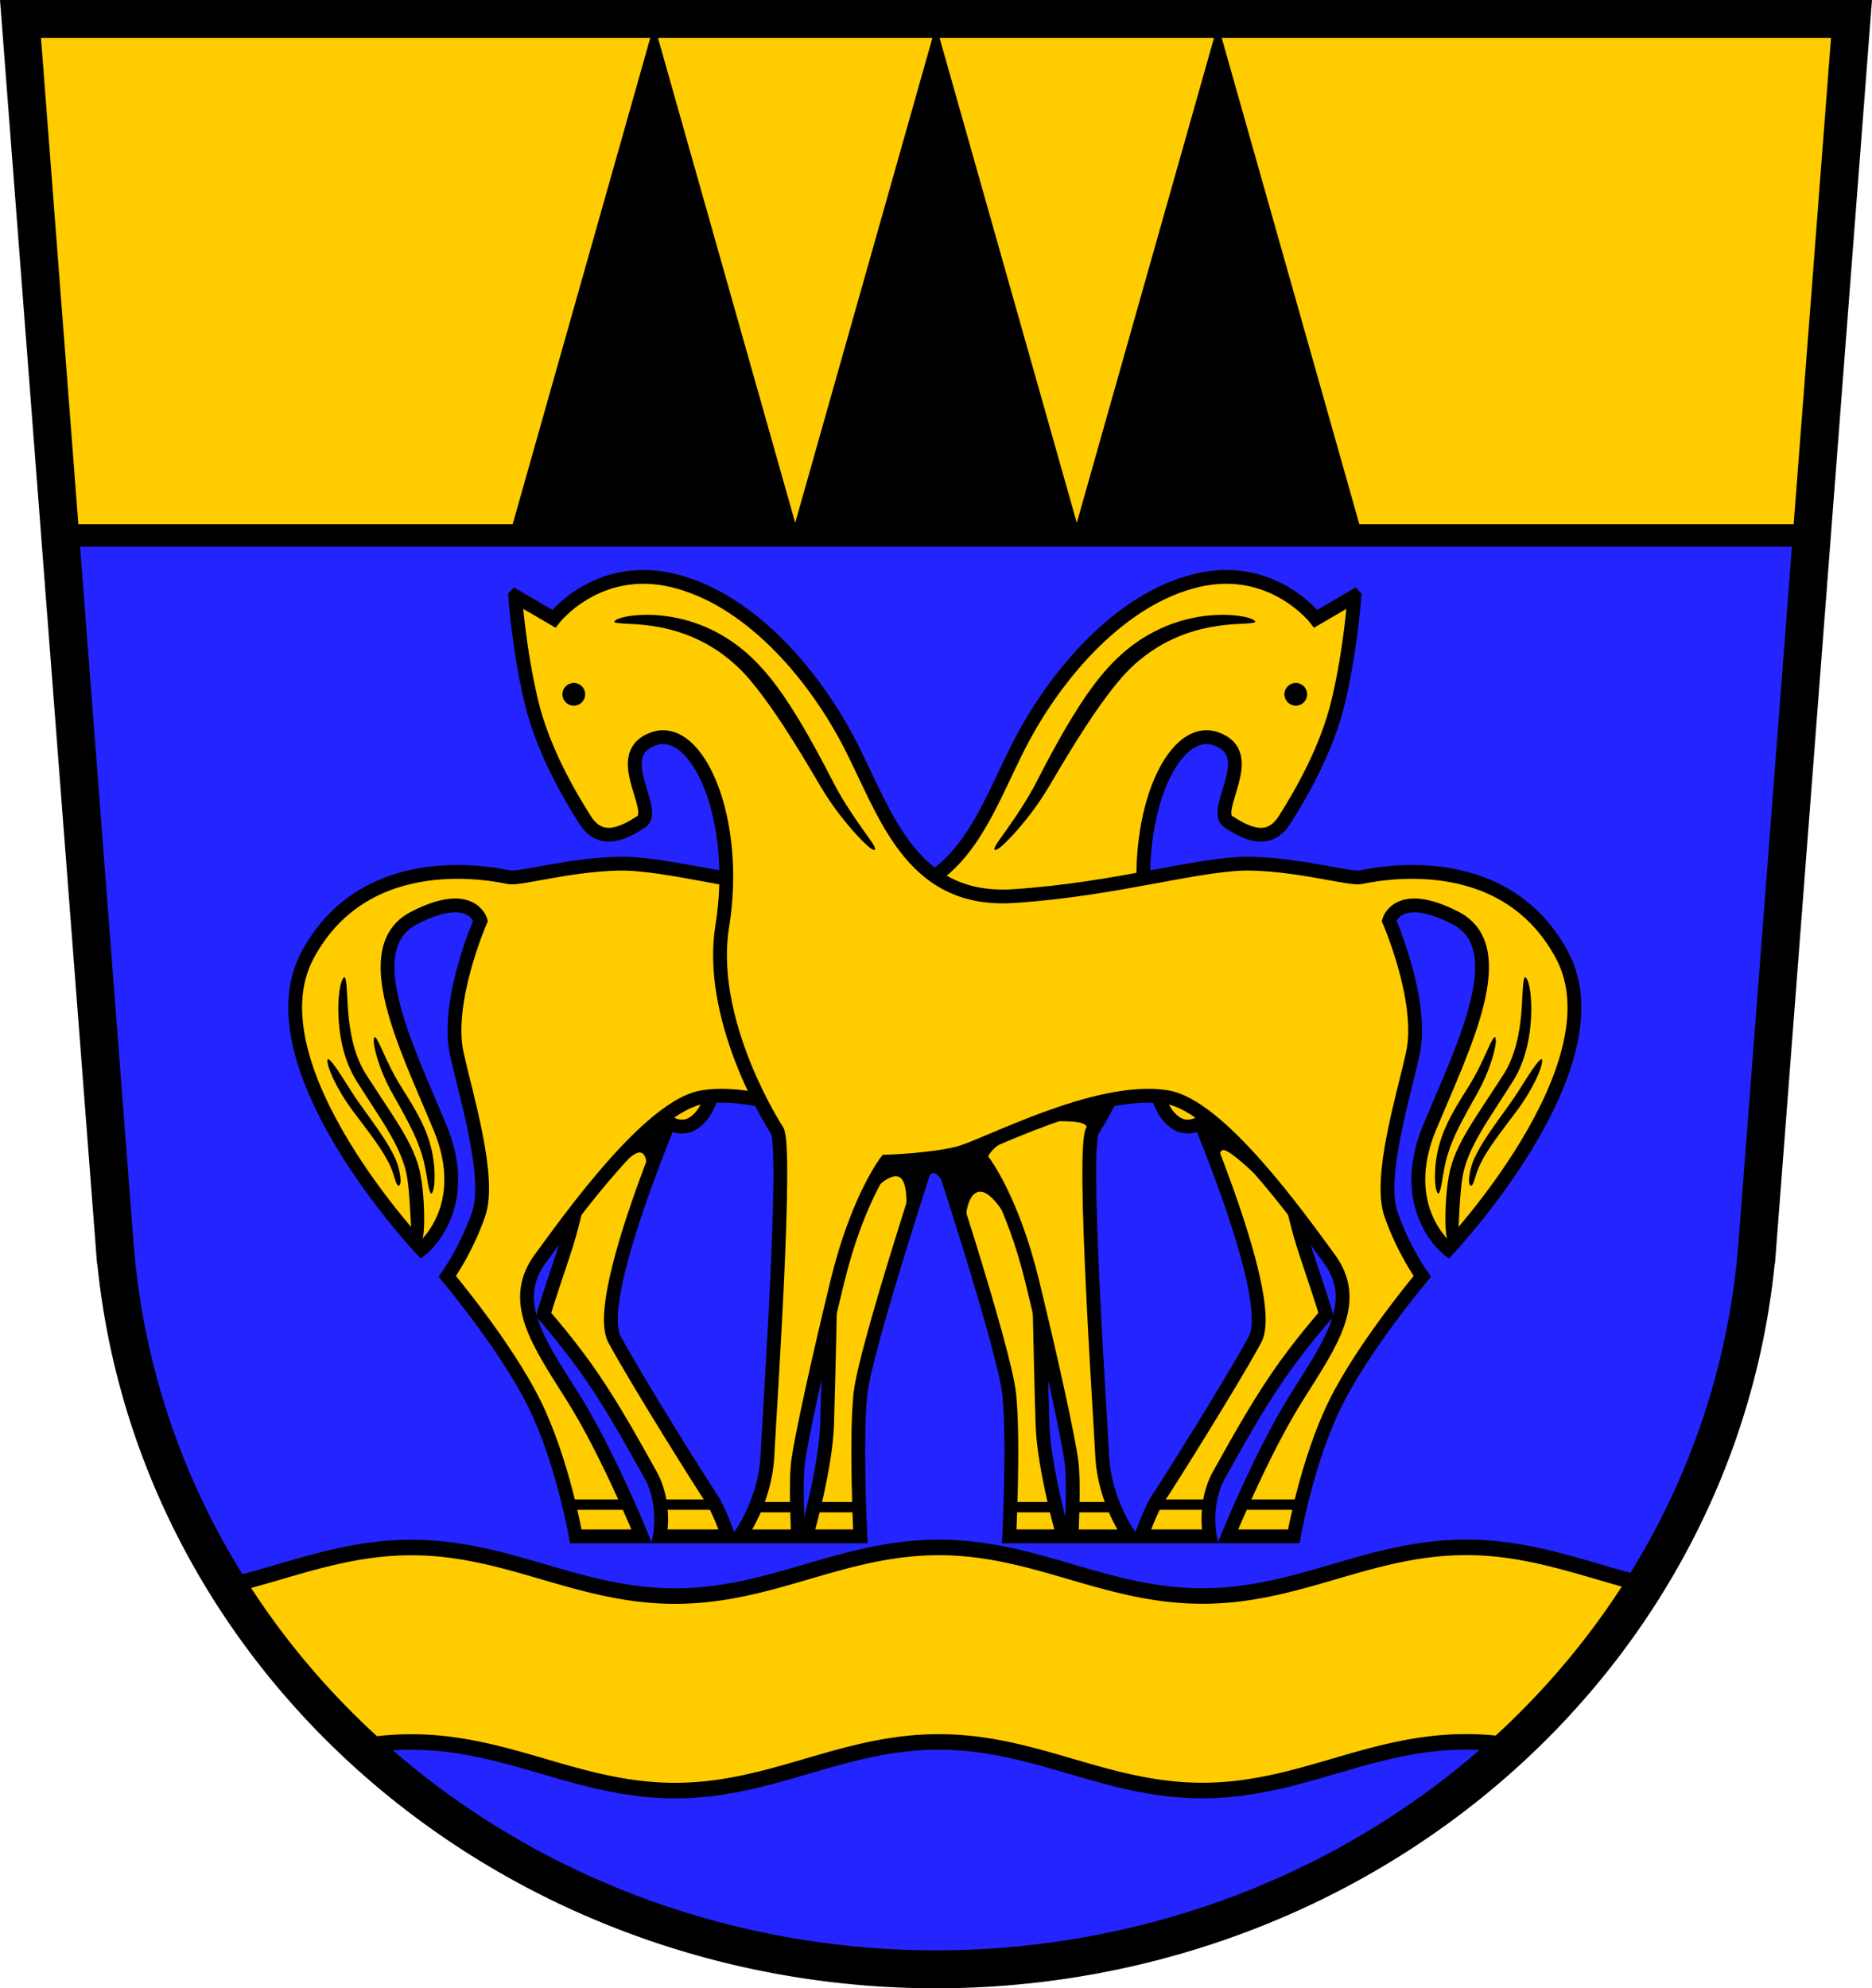 <?xml version="1.0" encoding="UTF-8" standalone="no"?>
<!-- Created with Inkscape (http://www.inkscape.org/) -->

<svg
   width="108.472mm"
   height="115.214mm"
   viewBox="0 0 108.472 115.214"
   version="1.1"
   id="svg5"
   inkscape:version="1.2.2 (732a01da63, 2022-12-09)"
   sodipodi:docname="DEU Hilgermissen COA.svg"
   xmlns:inkscape="http://www.inkscape.org/namespaces/inkscape"
   xmlns:sodipodi="http://sodipodi.sourceforge.net/DTD/sodipodi-0.dtd"
   xmlns="http://www.w3.org/2000/svg"
   xmlns:svg="http://www.w3.org/2000/svg">
  <sodipodi:namedview
     id="namedview7"
     pagecolor="#9e9e9e"
     bordercolor="#666666"
     borderopacity="1.0"
     inkscape:showpageshadow="2"
     inkscape:pageopacity="0"
     inkscape:pagecheckerboard="0"
     inkscape:deskcolor="#8c8c8c"
     inkscape:document-units="mm"
     showgrid="false"
     inkscape:zoom="1.229241"
     inkscape:cx="205.41131"
     inkscape:cy="218.42747"
     inkscape:current-layer="layer1" />
  <defs
     id="defs2">
    <inkscape:path-effect
       effect="powerstroke"
       id="path-effect1548"
       is_visible="true"
       lpeversion="1"
       offset_points="0.304,0.247 | 1.145,0.495 | 2.704,0.175"
       not_jump="false"
       sort_points="true"
       interpolator_type="CentripetalCatmullRom"
       interpolator_beta="0.2"
       start_linecap_type="zerowidth"
       linejoin_type="round"
       miter_limit="4"
       scale_width="1"
       end_linecap_type="zerowidth" />
    <inkscape:path-effect
       effect="powerstroke"
       id="path-effect1552"
       is_visible="true"
       lpeversion="1"
       offset_points="0.349,0.241 | 1.341,0.346 | 2.722,0.319"
       not_jump="false"
       sort_points="true"
       interpolator_type="CentripetalCatmullRom"
       interpolator_beta="0.2"
       start_linecap_type="zerowidth"
       linejoin_type="round"
       miter_limit="4"
       scale_width="1"
       end_linecap_type="zerowidth" />
    <inkscape:path-effect
       effect="powerstroke"
       id="path-effect1556"
       is_visible="true"
       lpeversion="1"
       offset_points="0.546,0.251 | 1.398,0.262 | 2.663,0.135"
       not_jump="false"
       sort_points="true"
       interpolator_type="CentripetalCatmullRom"
       interpolator_beta="0.2"
       start_linecap_type="zerowidth"
       linejoin_type="round"
       miter_limit="4"
       scale_width="1"
       end_linecap_type="zerowidth" />
    <inkscape:path-effect
       effect="powerstroke"
       id="path-effect1560"
       is_visible="true"
       lpeversion="1"
       offset_points="0.449,0.199 | 1.404,0.349 | 2.524,0.199"
       not_jump="false"
       sort_points="true"
       interpolator_type="CentripetalCatmullRom"
       interpolator_beta="0.2"
       start_linecap_type="zerowidth"
       linejoin_type="round"
       miter_limit="4"
       scale_width="1"
       end_linecap_type="zerowidth" />
    <inkscape:path-effect
       effect="powerstroke"
       id="path-effect1399"
       is_visible="true"
       lpeversion="1"
       offset_points="0.304,0.247 | 1.145,0.495 | 2.704,0.175"
       not_jump="false"
       sort_points="true"
       interpolator_type="CentripetalCatmullRom"
       interpolator_beta="0.2"
       start_linecap_type="zerowidth"
       linejoin_type="round"
       miter_limit="4"
       scale_width="1"
       end_linecap_type="zerowidth" />
    <inkscape:path-effect
       effect="powerstroke"
       id="path-effect1414"
       is_visible="true"
       lpeversion="1"
       offset_points="0.349,0.241 | 1.341,0.346 | 2.722,0.319"
       not_jump="false"
       sort_points="true"
       interpolator_type="CentripetalCatmullRom"
       interpolator_beta="0.2"
       start_linecap_type="zerowidth"
       linejoin_type="round"
       miter_limit="4"
       scale_width="1"
       end_linecap_type="zerowidth" />
    <inkscape:path-effect
       effect="powerstroke"
       id="path-effect1418"
       is_visible="true"
       lpeversion="1"
       offset_points="0.546,0.251 | 1.398,0.262 | 2.663,0.135"
       not_jump="false"
       sort_points="true"
       interpolator_type="CentripetalCatmullRom"
       interpolator_beta="0.2"
       start_linecap_type="zerowidth"
       linejoin_type="round"
       miter_limit="4"
       scale_width="1"
       end_linecap_type="zerowidth" />
    <inkscape:path-effect
       effect="powerstroke"
       id="path-effect1422"
       is_visible="true"
       lpeversion="1"
       offset_points="0.449,0.199 | 1.404,0.349 | 2.524,0.199"
       not_jump="false"
       sort_points="true"
       interpolator_type="CentripetalCatmullRom"
       interpolator_beta="0.2"
       start_linecap_type="zerowidth"
       linejoin_type="round"
       miter_limit="4"
       scale_width="1"
       end_linecap_type="zerowidth" />
  </defs>
  <g
     inkscape:label="Ebene 1"
     inkscape:groupmode="layer"
     id="layer1"
     transform="translate(-559.9,-92.151)">
    <g
       id="g945"
       transform="translate(524.592,-4.19)">
      <path
         id="path1720"
         style="fill:#2424ff;fill-opacity:1;stroke:none;stroke-width:2.2;stroke-dasharray:none"
         d="m 36.496,97.442 5.454,71.031 h 0.004 a 47.72,45.272 0 0 0 47.59,41.983 47.72,45.272 0 0 0 47.59,-41.983 h 0.004 l 5.454,-71.031 H 89.544 Z" />
      <path
         id="path845"
         style="fill:#ffcc00;fill-opacity:1;stroke:#000000;stroke-width:0.9;stroke-dasharray:none"
         d="m 120.258,186.005 c -5.624,7.8e-4 -9.653,2.818 -15.277,2.819 -5.624,8.9e-4 -9.656,-2.815 -15.28,-2.814 -5.624,7.8e-4 -9.653,2.818 -15.277,2.818 -5.624,7.8e-4 -9.656,-2.815 -15.28,-2.814 -3.968,5.5e-4 -7.144,1.401 -10.645,2.227 a 47.72,45.272 0 0 0 7.696,9.294 c 0.943,-0.155 1.919,-0.25 2.949,-0.251 5.624,-8.3e-4 9.656,2.815 15.28,2.814 5.624,-8.3e-4 9.653,-2.818 15.277,-2.818 5.624,-8.3e-4 9.656,2.815 15.28,2.814 5.624,-8.2e-4 9.653,-2.818 15.277,-2.819 0.936,-1.3e-4 1.824,0.083 2.687,0.212 a 47.72,45.272 0 0 0 7.685,-9.321 c -3.395,-0.832 -6.507,-2.161 -10.372,-2.161 z" />
      <path
         id="rect3187"
         style="fill:#ffcc00;fill-opacity:1;stroke:none;stroke-width:1.3;stroke-dasharray:none"
         d="M 36.496,97.442 38.794,127.37 H 140.294 l 2.298,-29.928 H 89.544 Z" />
      <path
         id="path4490"
         style="fill:#000000;fill-opacity:1;stroke:#000000;stroke-width:0.4;stroke-dasharray:none"
         d="m 89.534,98.498 v 0.074 l -8.164,28.853 h 8.164 0.02 8.164 l -8.164,-28.853 v -0.074 l -0.01,0.037 z"
         sodipodi:nodetypes="cccccccccc" />
      <path
         id="path4495"
         style="fill:#000000;fill-opacity:1;stroke:#000000;stroke-width:0.4;stroke-dasharray:none"
         d="m 105.867,98.443 v 0.074 L 97.703,127.37 h 8.164 0.02 8.164 l -8.164,-28.853 v -0.074 l -0.01,0.037 z"
         sodipodi:nodetypes="cccccccccc" />
      <path
         id="path4497"
         style="fill:#000000;fill-opacity:1;stroke:#000000;stroke-width:0.4;stroke-dasharray:none"
         d="m 73.221,98.443 v 0.074 L 81.385,127.37 h -8.164 -0.02 -8.164 l 8.164,-28.853 v -0.074 l 0.01,0.037 z"
         sodipodi:nodetypes="cccccccccc"
         inkscape:transform-center-x="16.333345"
         inkscape:transform-center-y="19.983724" />
      <path
         id="path4501"
         style="fill:none;fill-opacity:1;stroke:#000000;stroke-width:2.2;stroke-dasharray:none"
         d="m 36.496,97.442 5.454,71.031 h 0.004 a 47.72,45.272 0 0 0 47.59,41.983 47.72,45.272 0 0 0 47.59,-41.983 h 0.004 l 5.454,-71.031 H 89.544 Z" />
      <path
         style="fill:none;fill-opacity:1;stroke:#000000;stroke-width:1.3;stroke-dasharray:none"
         d="M 38.794,127.37 H 140.294"
         id="path4557" />
      <g
         id="g1664"
         transform="translate(-188.911,-0.341)">
        <g
           id="g1544"
           transform="matrix(-1,0,0,1,556.771,0)">
          <path
             style="fill:#ffcc00;fill-opacity:1;stroke:#000000;stroke-width:0.8"
             d="m 278.555,162.068 c 0,0 -4.208,12.703 -4.483,15.416 -0.275,2.714 0,8.222 0,8.222 h -3.134 c 0,0 1.128,-3.935 1.207,-6.491 0.079,-2.556 0.161,-6.473 0.161,-6.473 l 0.035,-9.1 2.871,-1.612 z"
             id="path1516"
             sodipodi:nodetypes="csccscccc" />
          <path
             style="fill:#ffcc00;fill-opacity:1;stroke:#000000;stroke-width:0.8"
             d="m 292.547,158.787 c 0,0 5.784,12.959 4.394,15.517 -1.39,2.558 -5.171,8.568 -5.604,9.197 -0.433,0.629 -0.992,2.205 -0.992,2.205 h 3.977 c 0,0 -0.385,-1.919 0.533,-3.56 0.918,-1.641 2.058,-3.726 3.365,-5.645 1.307,-1.919 2.836,-3.643 2.836,-3.643 0,0 -0.056,-0.278 -1.112,-3.42 -1.057,-3.142 -1.196,-5.478 -1.196,-5.478 z"
             id="path1518"
             sodipodi:nodetypes="cssccsscscc" />
          <path
             style="fill:#ffcc00;fill-opacity:1;stroke:#000000;stroke-width:0.8"
             d="m 291.199,159.649 c 0,0 0.229,1.603 1.258,2.163 1.247,0.679 2.458,-1.16 2.458,-1.16 l -2.202,-1.573 z"
             id="path1520"
             sodipodi:nodetypes="csccc" />
          <g
             id="g1534">
            <path
               style="fill:#ffcc00;fill-opacity:1;stroke:#000000;stroke-width:0.8"
               d="m 254.073,131.229 2.239,1.307 c 0,0 2.503,-3.254 6.869,-2.225 4.366,1.029 8.065,5.284 10.178,9.288 2.113,4.004 3.504,9.399 9.566,9.01 6.062,-0.389 10.929,-1.958 13.839,-1.879 2.91,0.079 5.663,0.905 6.292,0.787 0.629,-0.118 8.259,-1.888 11.68,4.523 3.421,6.41 -6.607,17.029 -6.607,17.029 0,0 -3.028,-2.36 -1.062,-7.079 1.966,-4.719 4.837,-10.382 1.494,-12.113 -3.343,-1.73 -3.854,0.157 -3.854,0.157 0,0 2.045,4.68 1.376,7.708 -0.549,2.488 -2.006,7.197 -1.258,9.321 0.747,2.124 1.809,3.579 1.809,3.579 0,0 -3.41,4.052 -5.051,7.39 -1.641,3.337 -2.395,7.675 -2.395,7.675 h -3.822 c 0,0 1.986,-4.879 3.992,-8.064 2.006,-3.186 3.697,-5.545 1.888,-8.023 -1.809,-2.478 -6.38,-8.866 -9.399,-9.36 -4.09,-0.669 -10.54,2.871 -12.152,3.264 -1.612,0.393 -4.129,0.472 -4.129,0.472 0,0 -1.652,2.134 -2.82,6.917 -1.168,4.783 -2.113,9.177 -2.28,10.456 -0.167,1.279 0,4.338 0,4.338 h -3.393 c 0,0 1.474,-1.947 1.613,-4.672 0.139,-2.725 1.168,-17.909 0.556,-18.854 -0.612,-0.945 -4.007,-6.683 -3.17,-11.846 1.001,-6.174 -1.418,-11.735 -3.977,-10.845 -2.558,0.89 0.306,4.143 -0.723,4.811 -1.029,0.667 -2.336,1.335 -3.254,-0.111 -0.918,-1.446 -2.451,-4.071 -3.115,-6.869 -0.727,-3.066 -0.932,-6.09 -0.932,-6.09 z"
               id="path1522"
               sodipodi:nodetypes="ccsssssscsscsscsccsssscssccsssssssc" />
            <circle
               style="fill:#000000;stroke:none;stroke-width:0.8"
               id="circle1524"
               cx="257.468"
               cy="136.915"
               r="0.659" />
            <path
               style="fill:#000000;fill-rule:nonzero;stroke:none;stroke-width:0.8"
               d="m 259.816,132.709 c 0.012,0.055 0.122,0.085 0.77,0.119 0.101,0.005 0.207,0.011 0.325,0.017 0.363,0.02 0.907,0.062 1.536,0.183 0.682,0.131 1.54,0.369 2.445,0.83 0.822,0.419 1.71,1.035 2.559,1.964 0.199,0.224 0.404,0.47 0.616,0.739 0.458,0.583 0.967,1.291 1.565,2.205 0.735,1.123 1.44,2.307 2.136,3.489 0.696,1.18 1.496,2.15 1.993,2.701 0.287,0.318 0.509,0.537 0.651,0.668 0.378,0.348 0.487,0.318 0.506,0.299 0.025,-0.024 0.044,-0.115 -0.243,-0.53 -0.111,-0.161 -0.286,-0.401 -0.53,-0.746 -0.411,-0.582 -1.123,-1.611 -1.707,-2.761 -0.62,-1.208 -1.299,-2.473 -2.005,-3.628 -0.577,-0.945 -1.107,-1.71 -1.594,-2.314 -0.228,-0.282 -0.456,-0.543 -0.684,-0.778 -0.955,-1.009 -1.963,-1.661 -2.893,-2.082 -1.022,-0.462 -1.974,-0.657 -2.718,-0.732 -0.691,-0.07 -1.261,-0.043 -1.648,-3.3e-4 -0.123,0.014 -0.237,0.031 -0.34,0.05 -0.671,0.126 -0.746,0.283 -0.741,0.307 z"
               id="path1526"
               inkscape:path-effect="#path-effect1548"
               inkscape:original-d="m 259.81648,132.70949 c 0,0 4.48343,-0.97778 7.98623,2.7855 1.48715,1.59774 3.02541,4.25805 4.30018,6.57639 1.17986,2.14574 2.81529,3.8521 2.81529,3.8521"
               sodipodi:nodetypes="cssc" />
            <path
               style="fill:#000000;fill-rule:nonzero;stroke:none;stroke-width:0.8"
               d="m 312.597,153.309 v 0 c -0.065,0.009 -0.122,0.183 -0.164,1.081 -0.011,0.241 -0.026,0.574 -0.056,0.934 -0.042,0.514 -0.121,1.162 -0.291,1.827 -0.156,0.607 -0.389,1.233 -0.746,1.791 -0.5,0.784 -0.989,1.508 -1.419,2.171 -0.189,0.292 -0.389,0.604 -0.577,0.915 -0.269,0.445 -0.526,0.908 -0.733,1.382 -0.2,0.456 -0.353,0.92 -0.438,1.402 -0.079,0.447 -0.13,0.92 -0.16,1.36 -0.034,0.486 -0.043,0.937 -0.038,1.29 0.006,0.41 0.03,0.701 0.066,0.882 0.082,0.415 0.275,0.456 0.329,0.454 0.058,-0.002 0.237,-0.054 0.309,-0.461 0.033,-0.185 0.051,-0.456 0.072,-0.861 0.017,-0.334 0.037,-0.79 0.069,-1.248 0.03,-0.424 0.072,-0.871 0.135,-1.287 0.062,-0.41 0.182,-0.818 0.351,-1.238 0.176,-0.438 0.402,-0.877 0.651,-1.314 0.174,-0.305 0.362,-0.612 0.546,-0.903 0.416,-0.659 0.903,-1.389 1.402,-2.187 0.4,-0.64 0.649,-1.34 0.802,-1.996 0.169,-0.721 0.228,-1.41 0.24,-1.95 0.008,-0.387 -0.008,-0.719 -0.032,-0.976 -0.089,-0.93 -0.292,-1.073 -0.319,-1.069 z"
               id="path1528"
               inkscape:path-effect="#path-effect1552"
               inkscape:original-d="m 312.59671,153.30893 c 0,0 0.50057,3.47608 -0.97329,5.812 -1.47387,2.33593 -2.76598,3.98141 -3.05896,5.75639 -0.27807,1.68467 -0.19465,3.92101 -0.19465,3.92101"
               sodipodi:nodetypes="cssc" />
            <path
               style="fill:#000000;fill-rule:nonzero;stroke:none;stroke-width:0.8"
               d="m 313.557,158.057 c -0.052,-0.025 -0.23,0.118 -0.701,0.831 -0.032,0.048 -0.064,0.098 -0.096,0.147 -0.284,0.442 -0.695,1.118 -1.121,1.705 -0.35,0.481 -0.696,0.964 -0.993,1.392 -0.072,0.104 -0.145,0.211 -0.217,0.319 -0.316,0.474 -0.605,0.952 -0.811,1.429 -0.168,0.395 -0.24,0.777 -0.265,1.022 -0.011,0.104 -0.013,0.186 -0.011,0.246 0.008,0.193 0.083,0.24 0.105,0.242 0.027,0.002 0.093,-0.019 0.161,-0.202 0.021,-0.056 0.042,-0.125 0.072,-0.221 0.068,-0.22 0.173,-0.567 0.344,-0.898 0.217,-0.431 0.505,-0.872 0.828,-1.328 0.073,-0.104 0.148,-0.207 0.221,-0.307 0.308,-0.423 0.656,-0.874 1.02,-1.36 0.469,-0.626 0.861,-1.293 1.105,-1.795 0.026,-0.054 0.052,-0.109 0.076,-0.163 0.359,-0.795 0.319,-1.044 0.282,-1.062 z"
               id="path1530"
               inkscape:path-effect="#path-effect1556"
               inkscape:original-d="m 313.5568,158.05654 c 0,0 -0.7472,1.57309 -1.69108,2.85123 -0.94385,1.27814 -1.64189,2.20356 -2.04502,3.06753 -0.31365,0.67219 -0.37362,1.41579 -0.37362,1.41579"
               sodipodi:nodetypes="cssc" />
            <path
               style="fill:#000000;fill-rule:nonzero;stroke:none;stroke-width:0.8"
               d="m 310.843,156.778 c -0.05,-0.012 -0.149,0.104 -0.431,0.735 -0.023,0.051 -0.048,0.108 -0.074,0.166 -0.21,0.466 -0.573,1.261 -1.083,2.063 -0.4,0.63 -0.719,1.156 -0.97,1.632 -0.059,0.112 -0.116,0.224 -0.17,0.337 -0.27,0.561 -0.46,1.094 -0.593,1.695 -0.145,0.654 -0.163,1.292 -0.149,1.665 8.1e-4,0.022 0.002,0.044 0.003,0.065 0.029,0.59 0.153,0.708 0.185,0.707 0.049,-0.002 0.121,-0.123 0.213,-0.686 6.8e-4,-0.004 0.009,-0.057 0.01,-0.061 0.056,-0.346 0.151,-0.967 0.328,-1.535 0.169,-0.546 0.37,-1.019 0.631,-1.544 0.053,-0.106 0.107,-0.213 0.163,-0.32 0.242,-0.466 0.524,-0.974 0.895,-1.629 0.504,-0.889 0.792,-1.71 0.942,-2.244 0.018,-0.064 0.034,-0.125 0.048,-0.182 0.174,-0.692 0.084,-0.858 0.055,-0.865 z"
               id="path1532"
               inkscape:path-effect="#path-effect1560"
               inkscape:original-d="m 310.84321,156.7784 c 0,0 -0.37359,1.55343 -1.31746,3.12653 -0.94385,1.57309 -1.41579,2.45795 -1.71075,3.57878 -0.29495,1.12083 -0.25561,2.35964 -0.25561,2.35964" />
          </g>
          <path
             style="fill:none;stroke:#000000;stroke-width:0.6;stroke-dasharray:none"
             d="m 296.157,183.871 h 3.426"
             id="path1536" />
          <path
             style="fill:none;stroke:#000000;stroke-width:0.6;stroke-dasharray:none"
             d="m 290.962,183.871 h 3.426"
             id="path1538" />
          <path
             style="fill:none;stroke:#000000;stroke-width:0.6;stroke-dasharray:none"
             d="m 267.994,184.016 h 2.41"
             id="path1540" />
          <path
             style="fill:none;stroke:#000000;stroke-width:0.6;stroke-dasharray:none"
             d="m 271.476,184.016 h 2.41"
             id="path1542" />
        </g>
        <g
           id="g1514">
          <path
             style="fill:#ffcc00;fill-opacity:1;stroke:#000000;stroke-width:0.8"
             d="m 278.555,162.068 c 0,0 -4.208,12.703 -4.483,15.416 -0.275,2.714 0,8.222 0,8.222 h -3.134 c 0,0 1.128,-3.935 1.207,-6.491 0.079,-2.556 0.161,-6.473 0.161,-6.473 l 0.035,-9.1 2.871,-1.612 z"
             id="path1490"
             sodipodi:nodetypes="csccscccc" />
          <path
             style="fill:#ffcc00;fill-opacity:1;stroke:#000000;stroke-width:0.8"
             d="m 292.547,158.787 c 0,0 5.784,12.959 4.394,15.517 -1.39,2.558 -5.171,8.568 -5.604,9.197 -0.433,0.629 -0.992,2.205 -0.992,2.205 h 3.977 c 0,0 -0.385,-1.919 0.533,-3.56 0.918,-1.641 2.058,-3.726 3.365,-5.645 1.307,-1.919 2.836,-3.643 2.836,-3.643 0,0 -0.056,-0.278 -1.112,-3.42 -1.057,-3.142 -1.196,-5.478 -1.196,-5.478 z"
             id="path1488"
             sodipodi:nodetypes="cssccsscscc" />
          <path
             style="fill:#ffcc00;fill-opacity:1;stroke:#000000;stroke-width:0.8"
             d="m 291.199,159.649 c 0,0 0.229,1.603 1.258,2.163 1.247,0.679 2.458,-1.16 2.458,-1.16 l -2.202,-1.573 z"
             id="path1486"
             sodipodi:nodetypes="csccc" />
          <g
             id="g1430">
            <path
               style="fill:#ffcc00;fill-opacity:1;stroke:#000000;stroke-width:0.8"
               d="m 254.073,131.229 2.239,1.307 c 0,0 2.503,-3.254 6.869,-2.225 4.366,1.029 8.065,5.284 10.178,9.288 2.113,4.004 3.504,9.399 9.566,9.01 6.062,-0.389 10.929,-1.958 13.839,-1.879 2.91,0.079 5.663,0.905 6.292,0.787 0.629,-0.118 8.259,-1.888 11.68,4.523 3.421,6.41 -6.607,17.029 -6.607,17.029 0,0 -3.028,-2.36 -1.062,-7.079 1.966,-4.719 4.837,-10.382 1.494,-12.113 -3.343,-1.73 -3.854,0.157 -3.854,0.157 0,0 2.045,4.68 1.376,7.708 -0.549,2.488 -2.006,7.197 -1.258,9.321 0.747,2.124 1.809,3.579 1.809,3.579 0,0 -3.41,4.052 -5.051,7.39 -1.641,3.337 -2.395,7.675 -2.395,7.675 h -3.822 c 0,0 1.986,-4.879 3.992,-8.064 2.006,-3.186 3.697,-5.545 1.888,-8.023 -1.809,-2.478 -6.38,-8.866 -9.399,-9.36 -4.09,-0.669 -10.54,2.871 -12.152,3.264 -1.612,0.393 -4.129,0.472 -4.129,0.472 0,0 -1.652,2.134 -2.82,6.917 -1.168,4.783 -2.113,9.177 -2.28,10.456 -0.167,1.279 0,4.338 0,4.338 h -3.393 c 0,0 1.474,-1.947 1.613,-4.672 0.139,-2.725 1.168,-17.909 0.556,-18.854 -0.612,-0.945 -4.007,-6.683 -3.17,-11.846 1.001,-6.174 -1.418,-11.735 -3.977,-10.845 -2.558,0.89 0.306,4.143 -0.723,4.811 -1.029,0.667 -2.336,1.335 -3.254,-0.111 -0.918,-1.446 -2.451,-4.071 -3.115,-6.869 -0.727,-3.066 -0.932,-6.09 -0.932,-6.09 z"
               id="path969"
               sodipodi:nodetypes="ccsssssscsscsscsccsssscssccsssssssc" />
            <circle
               style="fill:#000000;stroke:none;stroke-width:0.8"
               id="path1183"
               cx="257.468"
               cy="136.915"
               r="0.659" />
            <path
               style="fill:#000000;fill-rule:nonzero;stroke:none;stroke-width:0.8"
               d="m 259.816,132.709 c 0.012,0.055 0.122,0.085 0.77,0.119 0.101,0.005 0.207,0.011 0.325,0.017 0.363,0.02 0.907,0.062 1.536,0.183 0.682,0.131 1.54,0.369 2.445,0.83 0.822,0.419 1.71,1.035 2.559,1.964 0.199,0.224 0.404,0.47 0.616,0.739 0.458,0.583 0.967,1.291 1.565,2.205 0.735,1.123 1.44,2.307 2.136,3.489 0.696,1.18 1.496,2.15 1.993,2.701 0.287,0.318 0.509,0.537 0.651,0.668 0.378,0.348 0.487,0.318 0.506,0.299 0.025,-0.024 0.044,-0.115 -0.243,-0.53 -0.111,-0.161 -0.286,-0.401 -0.53,-0.746 -0.411,-0.582 -1.123,-1.611 -1.707,-2.761 -0.62,-1.208 -1.299,-2.473 -2.005,-3.628 -0.577,-0.945 -1.107,-1.71 -1.594,-2.314 -0.228,-0.282 -0.456,-0.543 -0.684,-0.778 -0.955,-1.009 -1.963,-1.661 -2.893,-2.082 -1.022,-0.462 -1.974,-0.657 -2.718,-0.732 -0.691,-0.07 -1.261,-0.043 -1.648,-3.3e-4 -0.123,0.014 -0.237,0.031 -0.34,0.05 -0.671,0.126 -0.746,0.283 -0.741,0.307 z"
               id="path1343"
               inkscape:path-effect="#path-effect1399"
               inkscape:original-d="m 259.81648,132.70949 c 0,0 4.48343,-0.97778 7.98623,2.7855 1.48715,1.59774 3.02541,4.25805 4.30018,6.57639 1.17986,2.14574 2.81529,3.8521 2.81529,3.8521"
               sodipodi:nodetypes="cssc" />
            <path
               style="fill:#000000;fill-rule:nonzero;stroke:none;stroke-width:0.8"
               d="m 312.597,153.309 v 0 c -0.065,0.009 -0.122,0.183 -0.164,1.081 -0.011,0.241 -0.026,0.574 -0.056,0.934 -0.042,0.514 -0.121,1.162 -0.291,1.827 -0.156,0.607 -0.389,1.233 -0.746,1.791 -0.5,0.784 -0.989,1.508 -1.419,2.171 -0.189,0.292 -0.389,0.604 -0.577,0.915 -0.269,0.445 -0.526,0.908 -0.733,1.382 -0.2,0.456 -0.353,0.92 -0.438,1.402 -0.079,0.447 -0.13,0.92 -0.16,1.36 -0.034,0.486 -0.043,0.937 -0.038,1.29 0.006,0.41 0.03,0.701 0.066,0.882 0.082,0.415 0.275,0.456 0.329,0.454 0.058,-0.002 0.237,-0.054 0.309,-0.461 0.033,-0.185 0.051,-0.456 0.072,-0.861 0.017,-0.334 0.037,-0.79 0.069,-1.248 0.03,-0.424 0.072,-0.871 0.135,-1.287 0.062,-0.41 0.182,-0.818 0.351,-1.238 0.176,-0.438 0.402,-0.877 0.651,-1.314 0.174,-0.305 0.362,-0.612 0.546,-0.903 0.416,-0.659 0.903,-1.389 1.402,-2.187 0.4,-0.64 0.649,-1.34 0.802,-1.996 0.169,-0.721 0.228,-1.41 0.24,-1.95 0.008,-0.387 -0.008,-0.719 -0.032,-0.976 -0.089,-0.93 -0.292,-1.073 -0.319,-1.069 z"
               id="path1412"
               inkscape:path-effect="#path-effect1414"
               inkscape:original-d="m 312.59671,153.30893 c 0,0 0.50057,3.47608 -0.97329,5.812 -1.47387,2.33593 -2.76598,3.98141 -3.05896,5.75639 -0.27807,1.68467 -0.19465,3.92101 -0.19465,3.92101"
               sodipodi:nodetypes="cssc" />
            <path
               style="fill:#000000;fill-rule:nonzero;stroke:none;stroke-width:0.8"
               d="m 313.557,158.057 c -0.052,-0.025 -0.23,0.118 -0.701,0.831 -0.032,0.048 -0.064,0.098 -0.096,0.147 -0.284,0.442 -0.695,1.118 -1.121,1.705 -0.35,0.481 -0.696,0.964 -0.993,1.392 -0.072,0.104 -0.145,0.211 -0.217,0.319 -0.316,0.474 -0.605,0.952 -0.811,1.429 -0.168,0.395 -0.24,0.777 -0.265,1.022 -0.011,0.104 -0.013,0.186 -0.011,0.246 0.008,0.193 0.083,0.24 0.105,0.242 0.027,0.002 0.093,-0.019 0.161,-0.202 0.021,-0.056 0.042,-0.125 0.072,-0.221 0.068,-0.22 0.173,-0.567 0.344,-0.898 0.217,-0.431 0.505,-0.872 0.828,-1.328 0.073,-0.104 0.148,-0.207 0.221,-0.307 0.308,-0.423 0.656,-0.874 1.02,-1.36 0.469,-0.626 0.861,-1.293 1.105,-1.795 0.026,-0.054 0.052,-0.109 0.076,-0.163 0.359,-0.795 0.319,-1.044 0.282,-1.062 z"
               id="path1416"
               inkscape:path-effect="#path-effect1418"
               inkscape:original-d="m 313.5568,158.05654 c 0,0 -0.7472,1.57309 -1.69108,2.85123 -0.94385,1.27814 -1.64189,2.20356 -2.04502,3.06753 -0.31365,0.67219 -0.37362,1.41579 -0.37362,1.41579"
               sodipodi:nodetypes="cssc" />
            <path
               style="fill:#000000;fill-rule:nonzero;stroke:none;stroke-width:0.8"
               d="m 310.843,156.778 c -0.05,-0.012 -0.149,0.104 -0.431,0.735 -0.023,0.051 -0.048,0.108 -0.074,0.166 -0.21,0.466 -0.573,1.261 -1.083,2.063 -0.4,0.63 -0.719,1.156 -0.97,1.632 -0.059,0.112 -0.116,0.224 -0.17,0.337 -0.27,0.561 -0.46,1.094 -0.593,1.695 -0.145,0.654 -0.163,1.292 -0.149,1.665 8.1e-4,0.022 0.002,0.044 0.003,0.065 0.029,0.59 0.153,0.708 0.185,0.707 0.049,-0.002 0.121,-0.123 0.213,-0.686 6.8e-4,-0.004 0.009,-0.057 0.01,-0.061 0.056,-0.346 0.151,-0.967 0.328,-1.535 0.169,-0.546 0.37,-1.019 0.631,-1.544 0.053,-0.106 0.107,-0.213 0.163,-0.32 0.242,-0.466 0.524,-0.974 0.895,-1.629 0.504,-0.889 0.792,-1.71 0.942,-2.244 0.018,-0.064 0.034,-0.125 0.048,-0.182 0.174,-0.692 0.084,-0.858 0.055,-0.865 z"
               id="path1420"
               inkscape:path-effect="#path-effect1422"
               inkscape:original-d="m 310.84321,156.7784 c 0,0 -0.37359,1.55343 -1.31746,3.12653 -0.94385,1.57309 -1.41579,2.45795 -1.71075,3.57878 -0.29495,1.12083 -0.25561,2.35964 -0.25561,2.35964" />
          </g>
          <path
             style="fill:none;stroke:#000000;stroke-width:0.6;stroke-dasharray:none"
             d="m 296.157,183.871 h 3.426"
             id="path1492" />
          <path
             style="fill:none;stroke:#000000;stroke-width:0.6;stroke-dasharray:none"
             d="m 290.962,183.871 h 3.426"
             id="path1494" />
          <path
             style="fill:none;stroke:#000000;stroke-width:0.6;stroke-dasharray:none"
             d="m 267.994,184.016 h 2.41"
             id="path1496" />
          <path
             style="fill:none;stroke:#000000;stroke-width:0.6;stroke-dasharray:none"
             d="m 271.476,184.016 h 2.41"
             id="path1498" />
        </g>
        <path
           style="fill:#000000;stroke:none;stroke-width:0.6;stroke-dasharray:none"
           d="m 274.902,165.586 c 0,0 0.904,-0.959 1.432,-0.695 0.528,0.264 0.403,1.919 0.403,1.919 l 1.307,-2.989 0.876,-0.07 1.224,4.004 c 0,0 -0.01,-1.99 0.866,-2.018 0.876,-0.028 2.009,2.367 2.009,2.367 l -1.691,-4.051 -1.829,-0.315 -2.851,0.177 -1.219,0.157 z"
           id="path1562"
           sodipodi:nodetypes="csccccscccccc" />
        <path
           style="fill:#000000;stroke:none;stroke-width:0.6;stroke-dasharray:none"
           d="m 282.606,162.678 c 0,0 -1.317,0.708 -1.199,1.396 0.118,0.688 -0.905,0.61 -0.905,0.61 l -0.197,-1.317 1.612,-0.629 z"
           id="path1618" />
        <path
           style="fill:#000000;stroke:none;stroke-width:0.6;stroke-dasharray:none"
           d="m 277.739,165.586 c 0,0 0.195,-0.904 0.556,-0.932 0.362,-0.028 0.834,1.043 0.834,1.043 l -0.306,-1.905 -1.307,0.195 z"
           id="path1620" />
        <path
           style="fill:#000000;stroke:none;stroke-width:0.6;stroke-dasharray:none"
           d="m 295.053,164.546 c 0,0 -0.393,-1.121 0.02,-1.219 0.413,-0.098 2.438,1.947 2.438,1.947 l -0.964,-1.435 -1.75,-1.947 -0.865,0.039 0.61,2.222 z"
           id="path1622" />
        <path
           style="fill:#000000;stroke:none;stroke-width:0.6;stroke-dasharray:none"
           d="m 287.188,162.972 c 0,0 0.354,-1.003 -0.256,-1.199 -0.61,-0.197 -2.065,-0.098 -2.065,-0.098 l 2.832,-1.081 0.649,0.059 z"
           id="path1624" />
        <path
           style="fill:#000000;stroke:none;stroke-width:0.6;stroke-dasharray:none"
           d="m 261.625,164.998 c 0,0 0.275,-1.494 -0.334,-1.534 -0.61,-0.039 -2.694,2.438 -2.694,2.438 l 2.576,-3.323 1.337,-0.905 0.374,0.177 z"
           id="path1626" />
      </g>
    </g>
  </g>
</svg>
